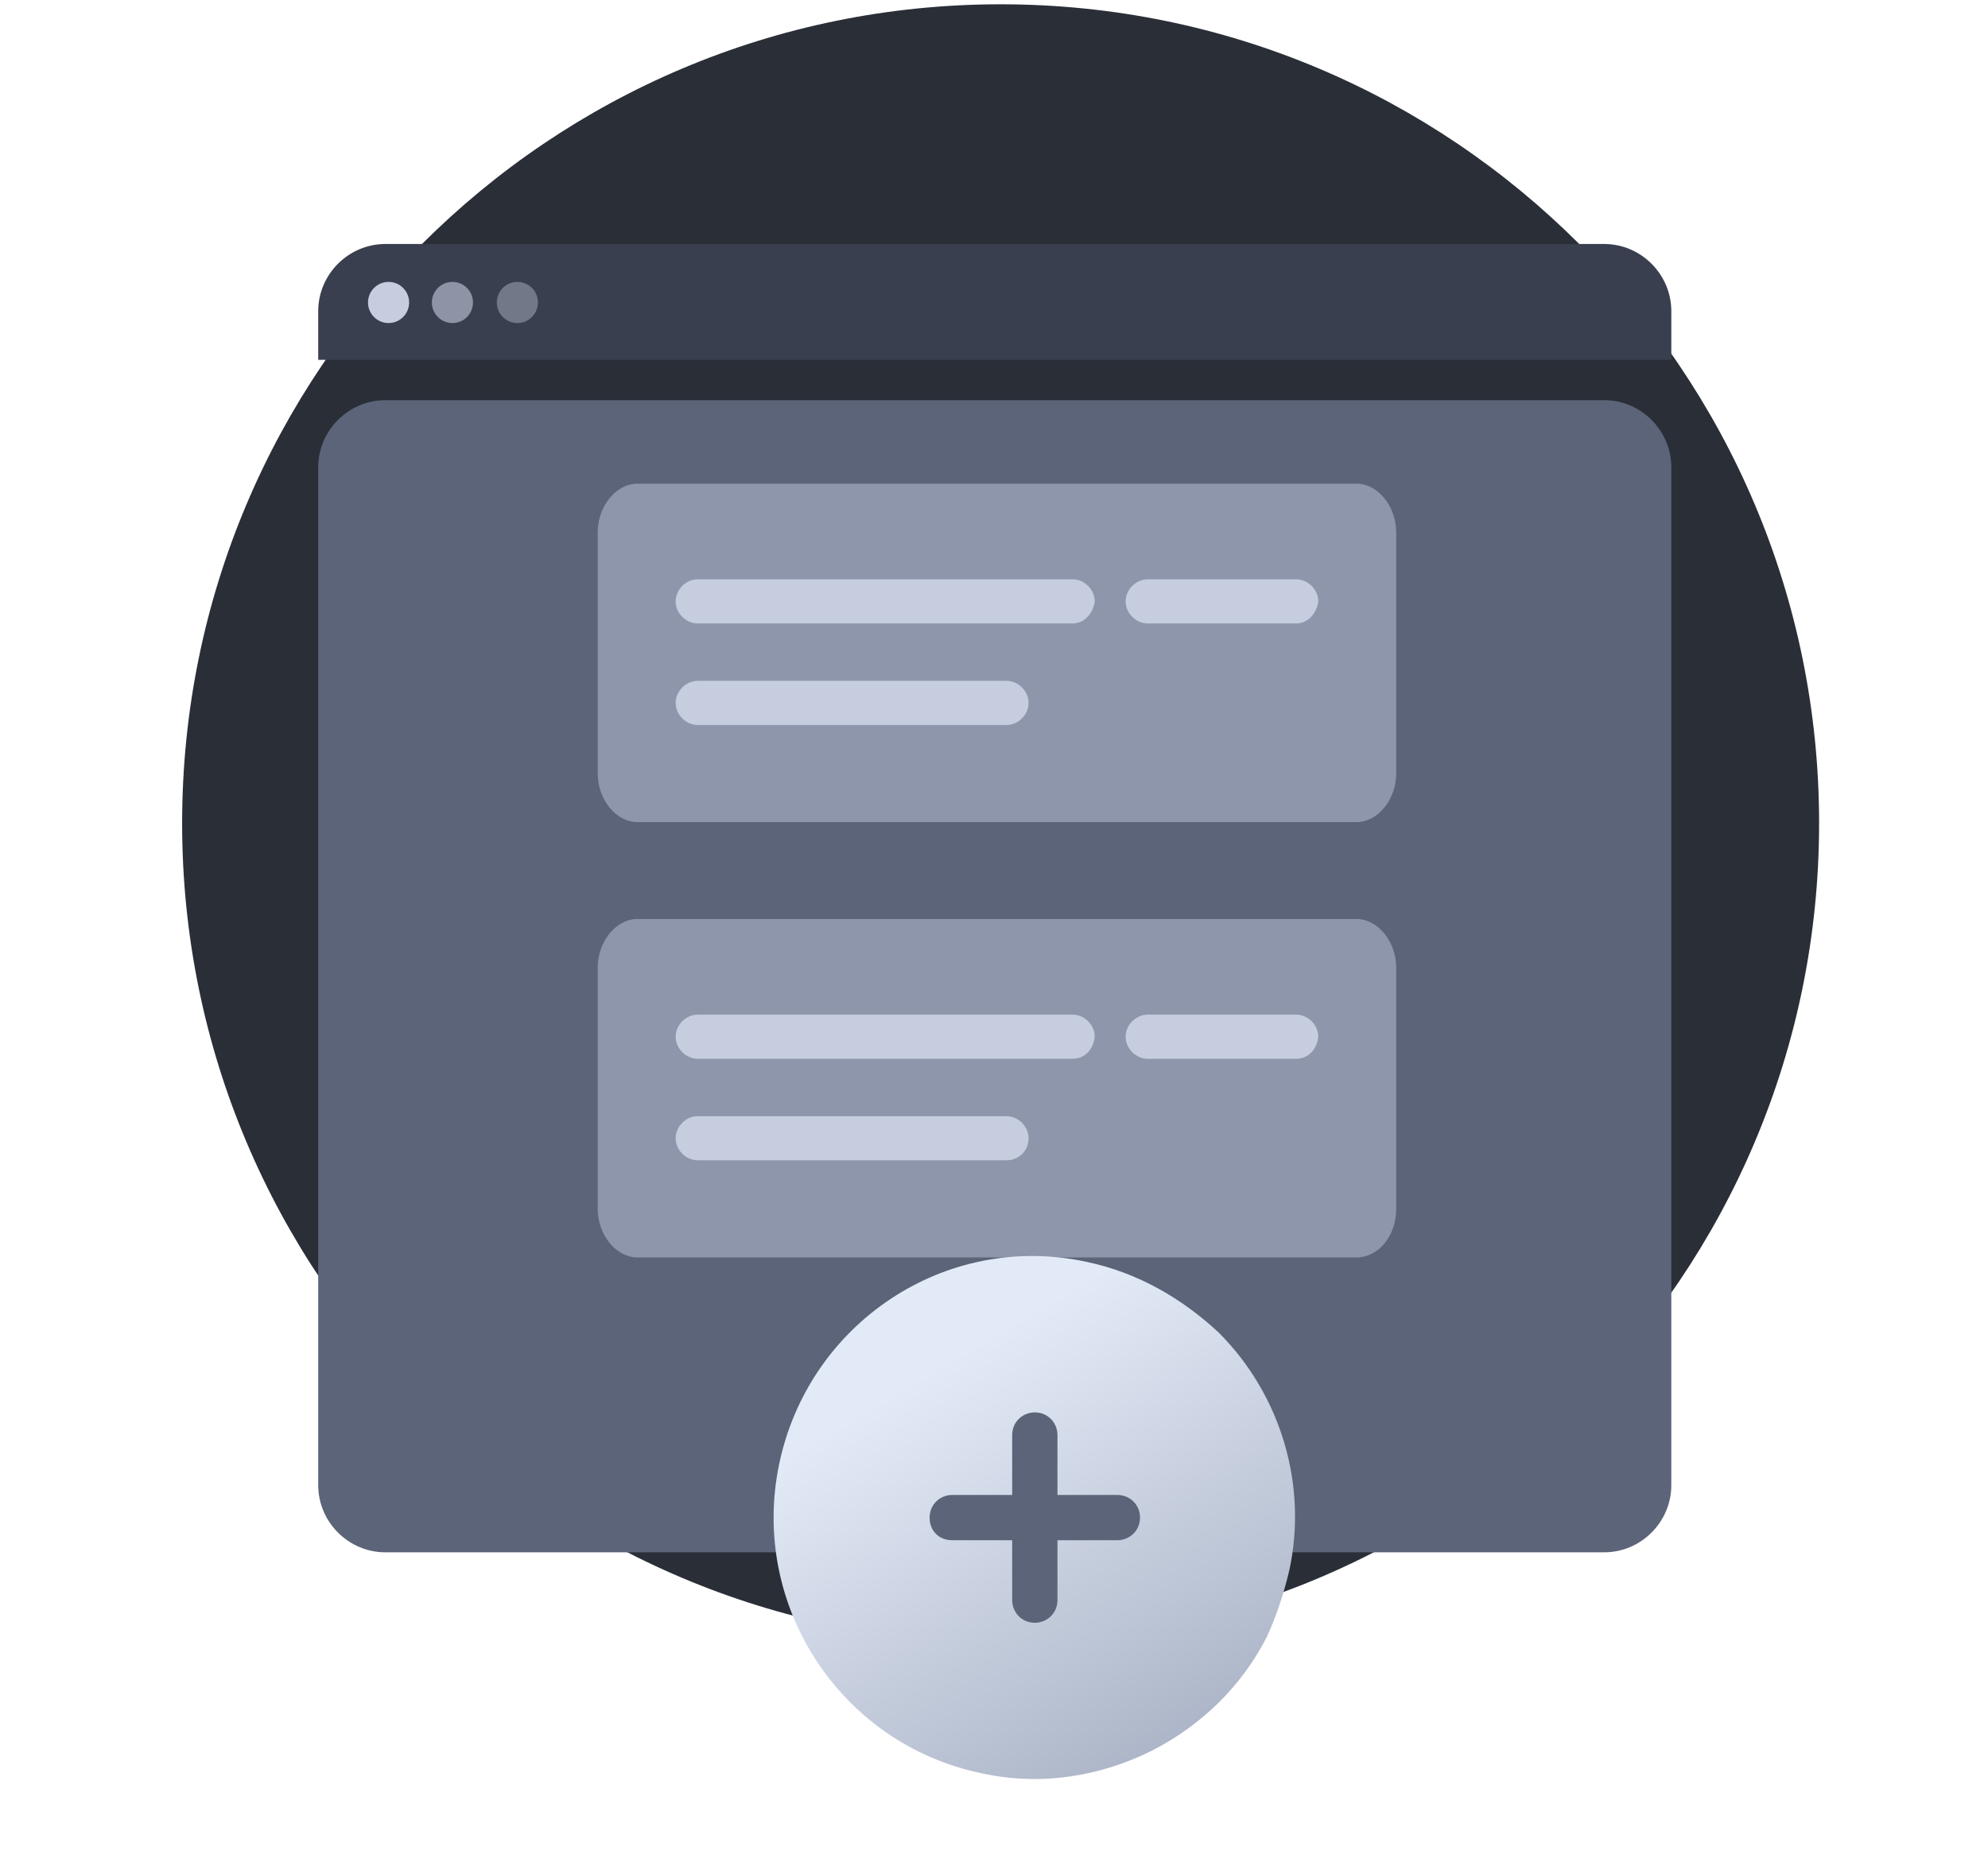 <svg width="140" height="132" viewBox="0 0 140 132" fill="none" xmlns="http://www.w3.org/2000/svg">
<path d="M70.466 115.665C102.299 115.665 128.106 89.84 128.106 57.983C128.106 26.127 102.299 0.302 70.466 0.302C38.632 0.302 12.826 26.127 12.826 57.983C12.826 89.84 38.632 115.665 70.466 115.665Z" fill="#2A2E37"/>
<g filter="url(#filter0_d_111_336)">
<path d="M117.698 21.914V93.606C117.698 96.199 115.564 98.335 112.972 98.335H27.136C24.544 98.335 22.409 96.199 22.409 93.606V21.914C22.409 19.321 24.544 17.185 27.136 17.185H112.972C115.564 17.185 117.698 19.321 117.698 21.914Z" fill="#5C6479"/>
</g>
<path d="M117.698 21.914V25.347H22.409V21.914C22.409 19.321 24.544 17.185 27.136 17.185H112.972C115.564 17.185 117.698 19.321 117.698 21.914Z" fill="#393F4E"/>
<path d="M27.364 22.754C28.164 22.754 28.812 22.105 28.812 21.304C28.812 20.504 28.164 19.855 27.364 19.855C26.564 19.855 25.916 20.504 25.916 21.304C25.916 22.105 26.564 22.754 27.364 22.754Z" fill="#C6CDDF"/>
<path opacity="0.6" d="M31.861 22.754C32.661 22.754 33.31 22.105 33.31 21.304C33.31 20.504 32.661 19.855 31.861 19.855C31.062 19.855 30.413 20.504 30.413 21.304C30.413 22.105 31.062 22.754 31.861 22.754Z" fill="#C6CDDF"/>
<path opacity="0.4" d="M36.435 22.754C37.235 22.754 37.884 22.105 37.884 21.304C37.884 20.504 37.235 19.855 36.435 19.855C35.635 19.855 34.987 20.504 34.987 21.304C34.987 22.105 35.635 22.754 36.435 22.754Z" fill="#C6CDDF"/>
<path d="M95.529 57.903H44.886C43.381 57.903 42.091 56.314 42.091 54.46V37.51C42.091 35.656 43.381 34.067 44.886 34.067H95.529C97.035 34.067 98.325 35.656 98.325 37.51V54.46C98.325 56.314 97.035 57.903 95.529 57.903Z" fill="#8E96AB"/>
<path d="M75.542 43.912H49.133C48.305 43.912 47.58 43.187 47.58 42.358C47.58 41.529 48.305 40.803 49.133 40.803H75.542C76.37 40.803 77.095 41.529 77.095 42.358C76.992 43.187 76.37 43.912 75.542 43.912Z" fill="#C6CDDF"/>
<path d="M91.283 43.912H80.823C79.995 43.912 79.269 43.187 79.269 42.358C79.269 41.529 79.995 40.803 80.823 40.803H91.283C92.111 40.803 92.836 41.529 92.836 42.358C92.733 43.187 92.111 43.912 91.283 43.912Z" fill="#C6CDDF"/>
<path d="M70.882 51.063H49.133C48.305 51.063 47.58 50.338 47.58 49.509C47.58 48.68 48.305 47.954 49.133 47.954H70.882C71.71 47.954 72.435 48.68 72.435 49.509C72.435 50.338 71.71 51.063 70.882 51.063Z" fill="#C6CDDF"/>
<path d="M95.529 88.564H44.886C43.381 88.564 42.091 86.975 42.091 85.121V68.171C42.091 66.317 43.381 64.728 44.886 64.728H95.529C97.035 64.728 98.325 66.317 98.325 68.171V85.121C98.325 87.107 97.035 88.564 95.529 88.564Z" fill="#8E96AB"/>
<path d="M75.542 74.573H49.133C48.305 74.573 47.58 73.847 47.58 73.018C47.58 72.189 48.305 71.464 49.133 71.464H75.542C76.37 71.464 77.095 72.189 77.095 73.018C76.992 73.951 76.37 74.573 75.542 74.573Z" fill="#C6CDDF"/>
<path d="M91.283 74.573H80.823C79.995 74.573 79.269 73.847 79.269 73.018C79.269 72.189 79.995 71.464 80.823 71.464H91.283C92.111 71.464 92.836 72.189 92.836 73.018C92.733 73.951 92.111 74.573 91.283 74.573Z" fill="#C6CDDF"/>
<path d="M70.882 81.724H49.133C48.305 81.724 47.58 80.998 47.58 80.169C47.58 79.34 48.305 78.615 49.133 78.615H70.882C71.71 78.615 72.435 79.34 72.435 80.169C72.435 81.102 71.71 81.724 70.882 81.724Z" fill="#C6CDDF"/>
<path d="M90.788 110.64C90.413 112.234 89.851 113.923 89.194 115.329C87.412 118.8 84.598 121.52 81.128 123.302C77.564 125.084 73.343 125.834 69.123 124.896C59.181 122.833 52.803 113.078 54.867 103.137C56.93 93.195 66.591 86.723 76.532 88.88C80.096 89.631 83.192 91.413 85.818 93.851C90.226 98.26 92.102 104.637 90.788 110.64Z" fill="url(#paint0_linear_111_336)"/>
<path d="M78.689 105.294H74.469V101.073C74.469 100.229 73.812 99.479 72.874 99.479C72.03 99.479 71.28 100.136 71.28 101.073V105.294H67.059C66.215 105.294 65.465 105.951 65.465 106.888C65.465 107.826 66.121 108.483 67.059 108.483H71.28V112.703C71.28 113.548 71.936 114.298 72.874 114.298C73.718 114.298 74.469 113.641 74.469 112.703V108.483H78.689C79.533 108.483 80.284 107.826 80.284 106.888C80.284 105.951 79.533 105.294 78.689 105.294Z" fill="#5C6479"/>
<defs>
<filter id="filter0_d_111_336" x="0.409" y="6.185" width="139.289" height="125.151" filterUnits="userSpaceOnUse" color-interpolation-filters="sRGB">
<feFlood flood-opacity="0" result="BackgroundImageFix"/>
<feColorMatrix in="SourceAlpha" type="matrix" values="0 0 0 0 0 0 0 0 0 0 0 0 0 0 0 0 0 0 127 0" result="hardAlpha"/>
<feOffset dy="11"/>
<feGaussianBlur stdDeviation="11"/>
<feColorMatrix type="matrix" values="0 0 0 0 0 0 0 0 0 0 0 0 0 0 0 0 0 0 0.27 0"/>
<feBlend mode="normal" in2="BackgroundImageFix" result="effect1_dropShadow_111_336"/>
<feBlend mode="normal" in="SourceGraphic" in2="effect1_dropShadow_111_336" result="shape"/>
</filter>
<linearGradient id="paint0_linear_111_336" x1="62.902" y1="98.135" x2="78.773" y2="124.92" gradientUnits="userSpaceOnUse">
<stop stop-color="#E3EAF7"/>
<stop offset="1" stop-color="#ADB6C8"/>
</linearGradient>
</defs>
</svg>
